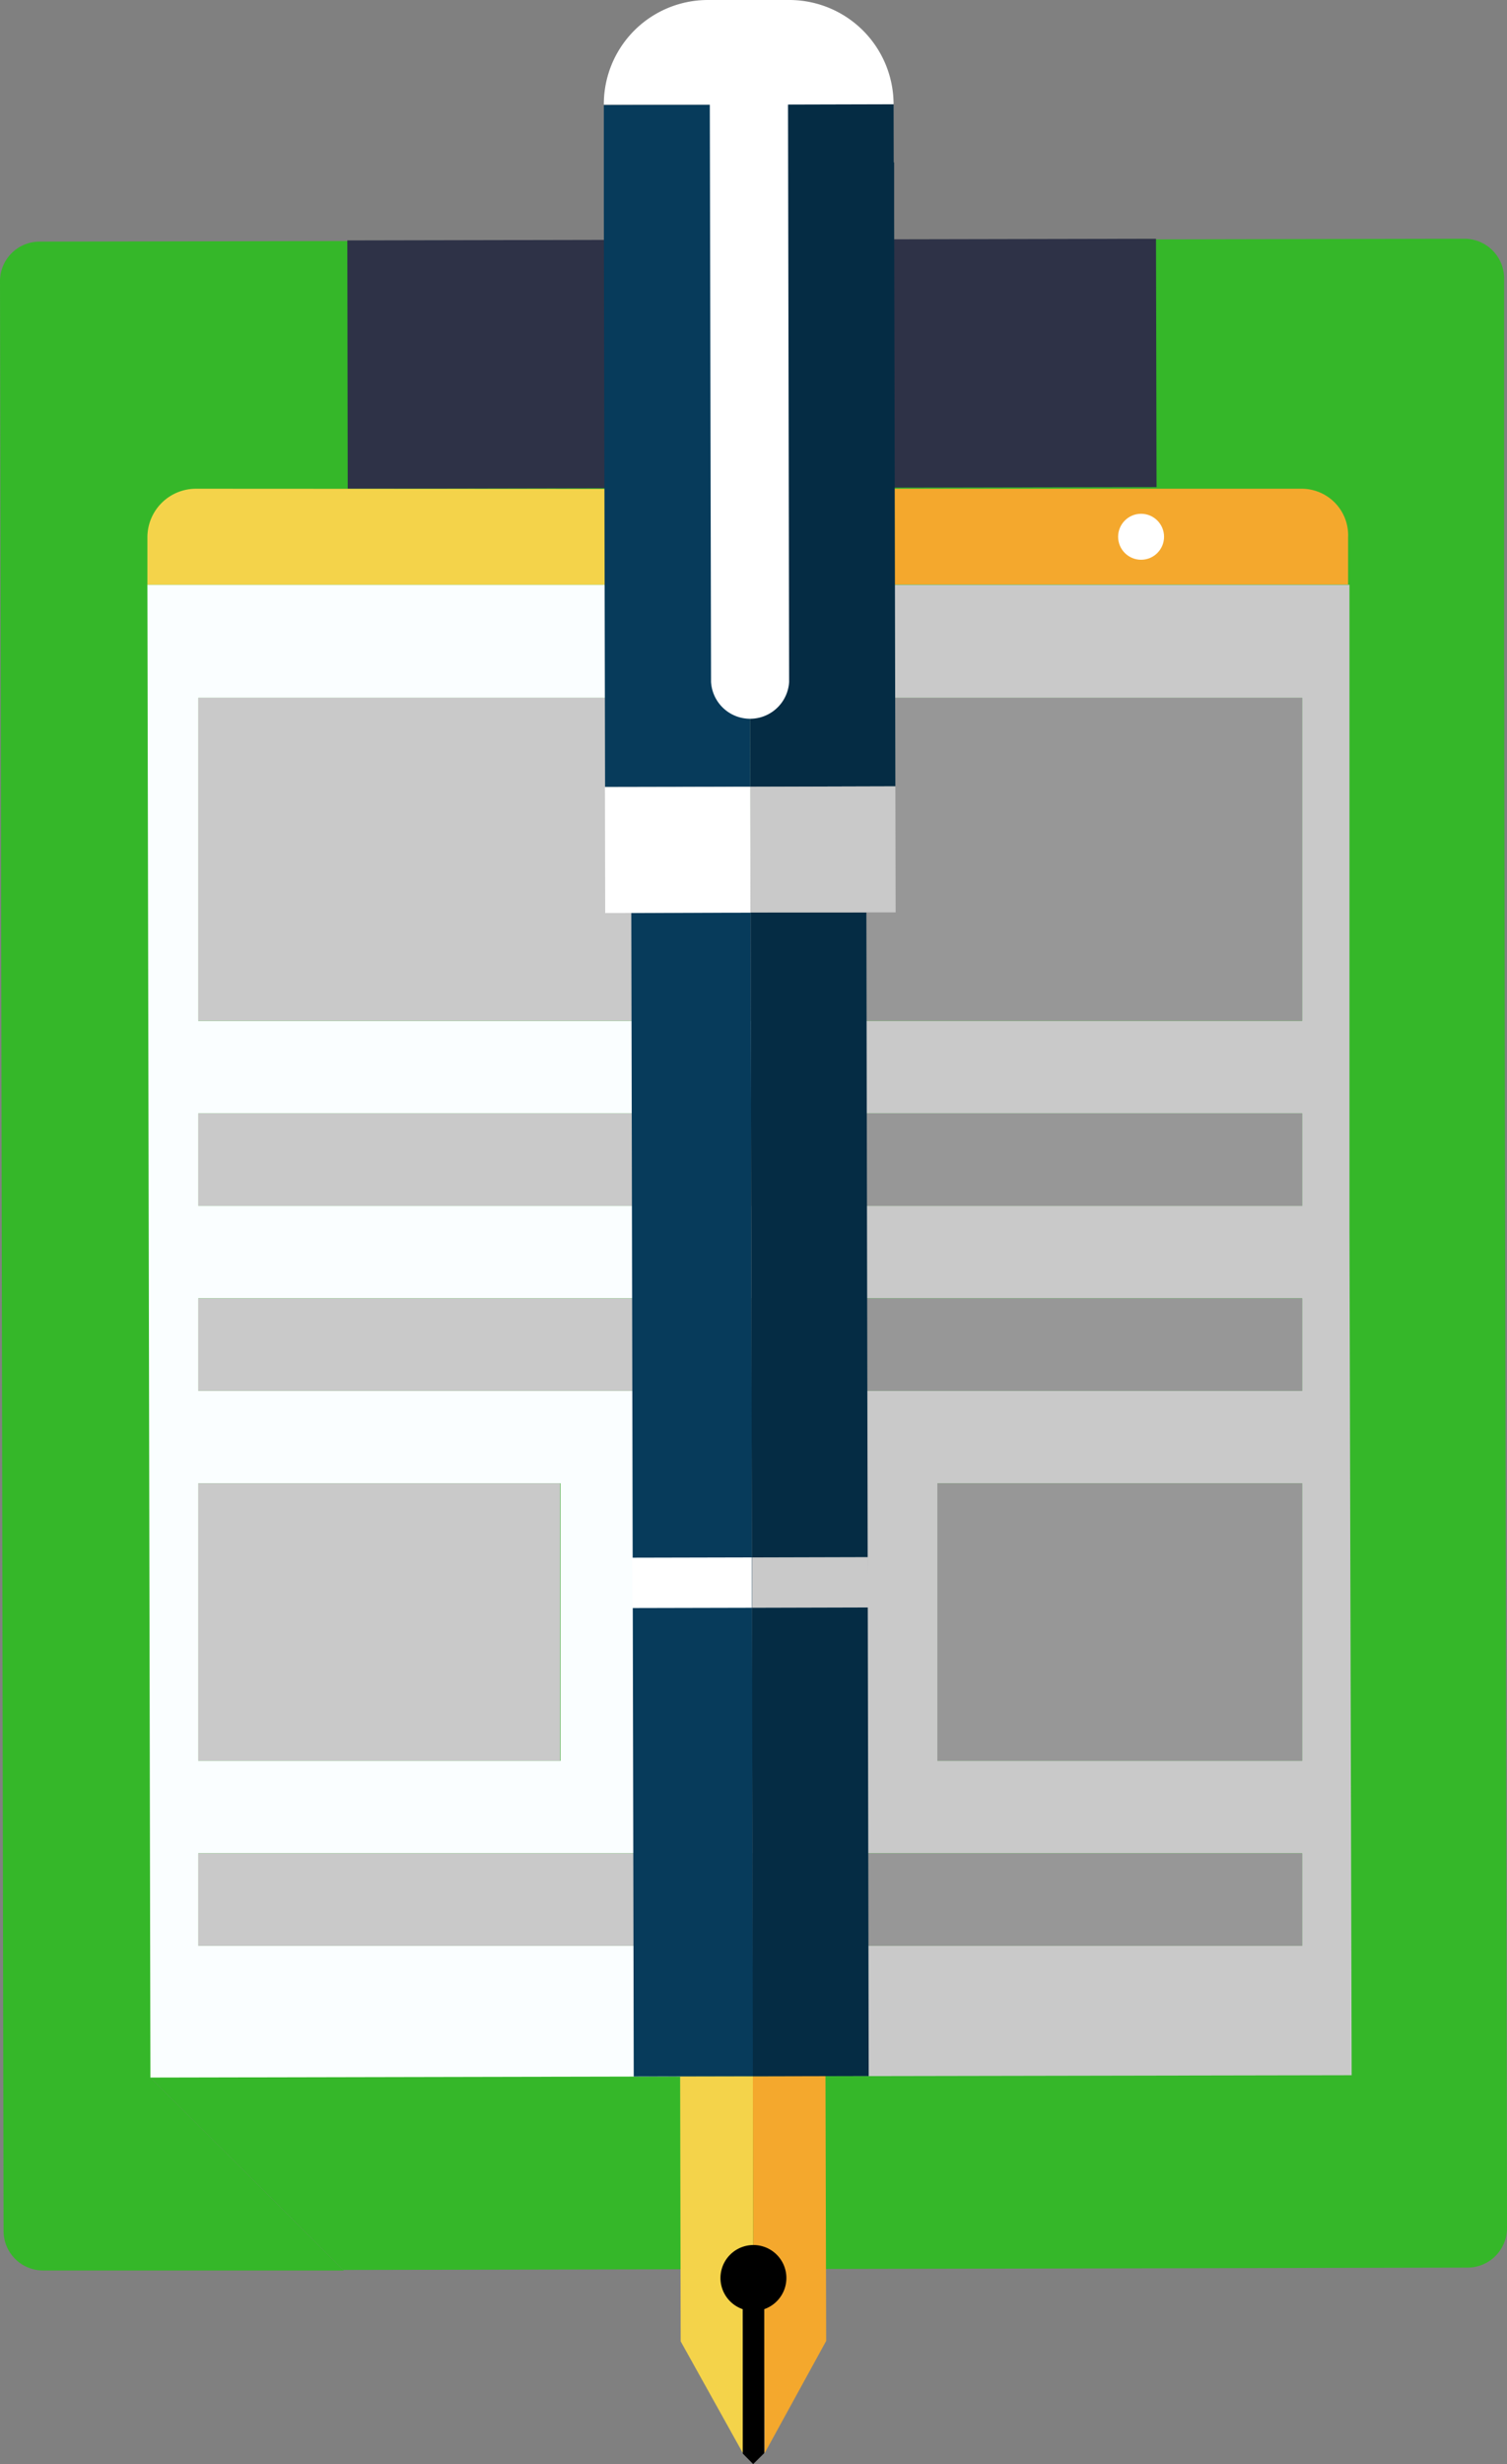 <svg xmlns="http://www.w3.org/2000/svg" viewBox="0 0 110.21 180.09"><rect x="0" y="0" width="110.21" height="180.09" fill="#808080" stroke="none"/><defs><style>.cls-1{fill:#35b729;}.cls-2{fill:#2e3247;}.cls-3{fill:#f4d34a;}.cls-4{fill:#f4a82d;}.cls-5{fill:#fff;}.cls-6{fill:#fafeff;}.cls-7{fill:#c9c9c9;}.cls-8{fill:#979797;}.cls-9{fill:#052c44;}.cls-10{fill:#073b5b;}</style></defs><g id="Layer_2" data-name="Layer 2"><g id="Layer_1-2" data-name="Layer 1"><path class="cls-1" d="M98.59,42.74,110,54.09l0-33.75a2.9,2.9,0,0,0-2.9-2.89L2.88,17.66A2.89,2.89,0,0,0,0,20.56L.26,163.05a2.89,2.89,0,0,0,2.89,2.89l22,0L11,151.84Z"/><path class="cls-1" d="M110.21,162.83,110,49.39,98.59,38,11,151.84,25.11,165.9l82.21-.17A2.89,2.89,0,0,0,110.21,162.83Z"/><polygon class="cls-2" points="84.58 35.6 25.43 35.72 25.4 17.57 84.54 17.45 84.58 35.6"/><path class="cls-3" d="M14.33,35.72a3.55,3.55,0,0,0-3.55,3.55v3.47h44v-7Z"/><path class="cls-4" d="M98.59,39.27a3.4,3.4,0,0,0-3.37-3.55H54.82v7H98.59Z"/><circle class="cls-5" cx="83.45" cy="39.23" r="1.68"/><path class="cls-6" d="M14.5,142.21v-6.76H54.85v-33.8H14.5V94.89H54.85V88.13H14.5V81.37H54.85V74.61H14.5V51H54.85V42.74H10.78L11,151.84l43.85-.09v-9.54Zm0-20.28V108.41H41v20.28H14.5Z"/><path class="cls-7" d="M98.69,90.06l0-23.66,0-23.66H54.85V51H95.23V74.61H54.85v6.76H95.23v6.76H54.85v6.76H95.23v6.76H54.85v33.8H95.23v6.76H54.85v9.54l44-.08Zm-3.46,25.11v13.52H68.55V108.41H95.23Z"/><rect class="cls-7" x="14.5" y="51" width="40.35" height="23.61"/><rect class="cls-8" x="54.85" y="51" width="40.38" height="23.61"/><rect class="cls-7" x="14.5" y="81.37" width="40.35" height="6.76"/><rect class="cls-8" x="54.85" y="81.37" width="40.38" height="6.76"/><rect class="cls-8" x="54.85" y="94.89" width="40.38" height="6.76"/><rect class="cls-7" x="14.5" y="94.89" width="40.35" height="6.76"/><polygon class="cls-7" points="40.97 121.93 40.97 115.17 40.97 108.41 14.5 108.41 14.5 115.17 14.5 121.93 14.5 128.69 40.97 128.69 40.97 121.93"/><polygon class="cls-8" points="68.55 115.17 68.55 121.93 68.55 128.69 95.23 128.69 95.23 121.93 95.23 115.17 95.23 108.41 68.55 108.41 68.55 115.17"/><rect class="cls-7" x="14.5" y="135.45" width="40.35" height="6.76"/><rect class="cls-8" x="54.85" y="135.45" width="40.38" height="6.76"/><polygon class="cls-3" points="54.3 166.66 54.34 179.31 49.78 171.12 49.74 151.75 55.06 151.75 55.08 166.64 54.3 166.66"/><polygon class="cls-4" points="55.92 179.29 55.88 166.65 55.08 166.64 55.06 151.75 60.37 151.73 60.42 171.09 55.92 179.29"/><path d="M55.89,168.76l0,10.53-.81.8-.76-.77,0-10.55a2.41,2.41,0,1,1,1.56,0Z"/><polygon class="cls-9" points="54.87 57.5 54.77 7.64 65.35 7.62 65.36 11.87 65.39 11.87 65.39 15.54 65.48 57.47 54.87 57.5"/><polygon class="cls-10" points="44.25 57.51 44.16 15.57 44.16 11.9 44.16 7.68 54.77 7.64 54.87 57.5 44.25 57.51"/><rect class="cls-10" x="46.25" y="66.71" width="8.73" height="85.05" transform="translate(-0.22 0.1) rotate(-0.12)"/><polygon class="cls-9" points="63.53 151.73 55.06 151.75 54.9 66.69 63.36 66.69 63.53 151.73"/><path class="cls-5" d="M57.63,7.64l.08,42.2a2.86,2.86,0,0,1-5.71,0L51.91,7.65l-7.75,0A7.61,7.61,0,0,1,51.77,0H57.7a7.63,7.63,0,0,1,7.65,7.62Z"/><rect class="cls-7" x="54.99" y="113.82" width="8.48" height="3.68" transform="translate(-0.29 0.15) rotate(-0.15)"/><rect class="cls-5" x="46.25" y="113.83" width="8.74" height="3.68" transform="translate(-0.27 0.12) rotate(-0.13)"/><polygon class="cls-7" points="65.5 66.68 54.9 66.69 54.87 57.5 65.48 57.47 65.5 66.68"/><rect class="cls-5" x="44.25" y="57.51" width="10.63" height="9.2" transform="translate(-0.13 0.11) rotate(-0.12)"/></g></g></svg>
